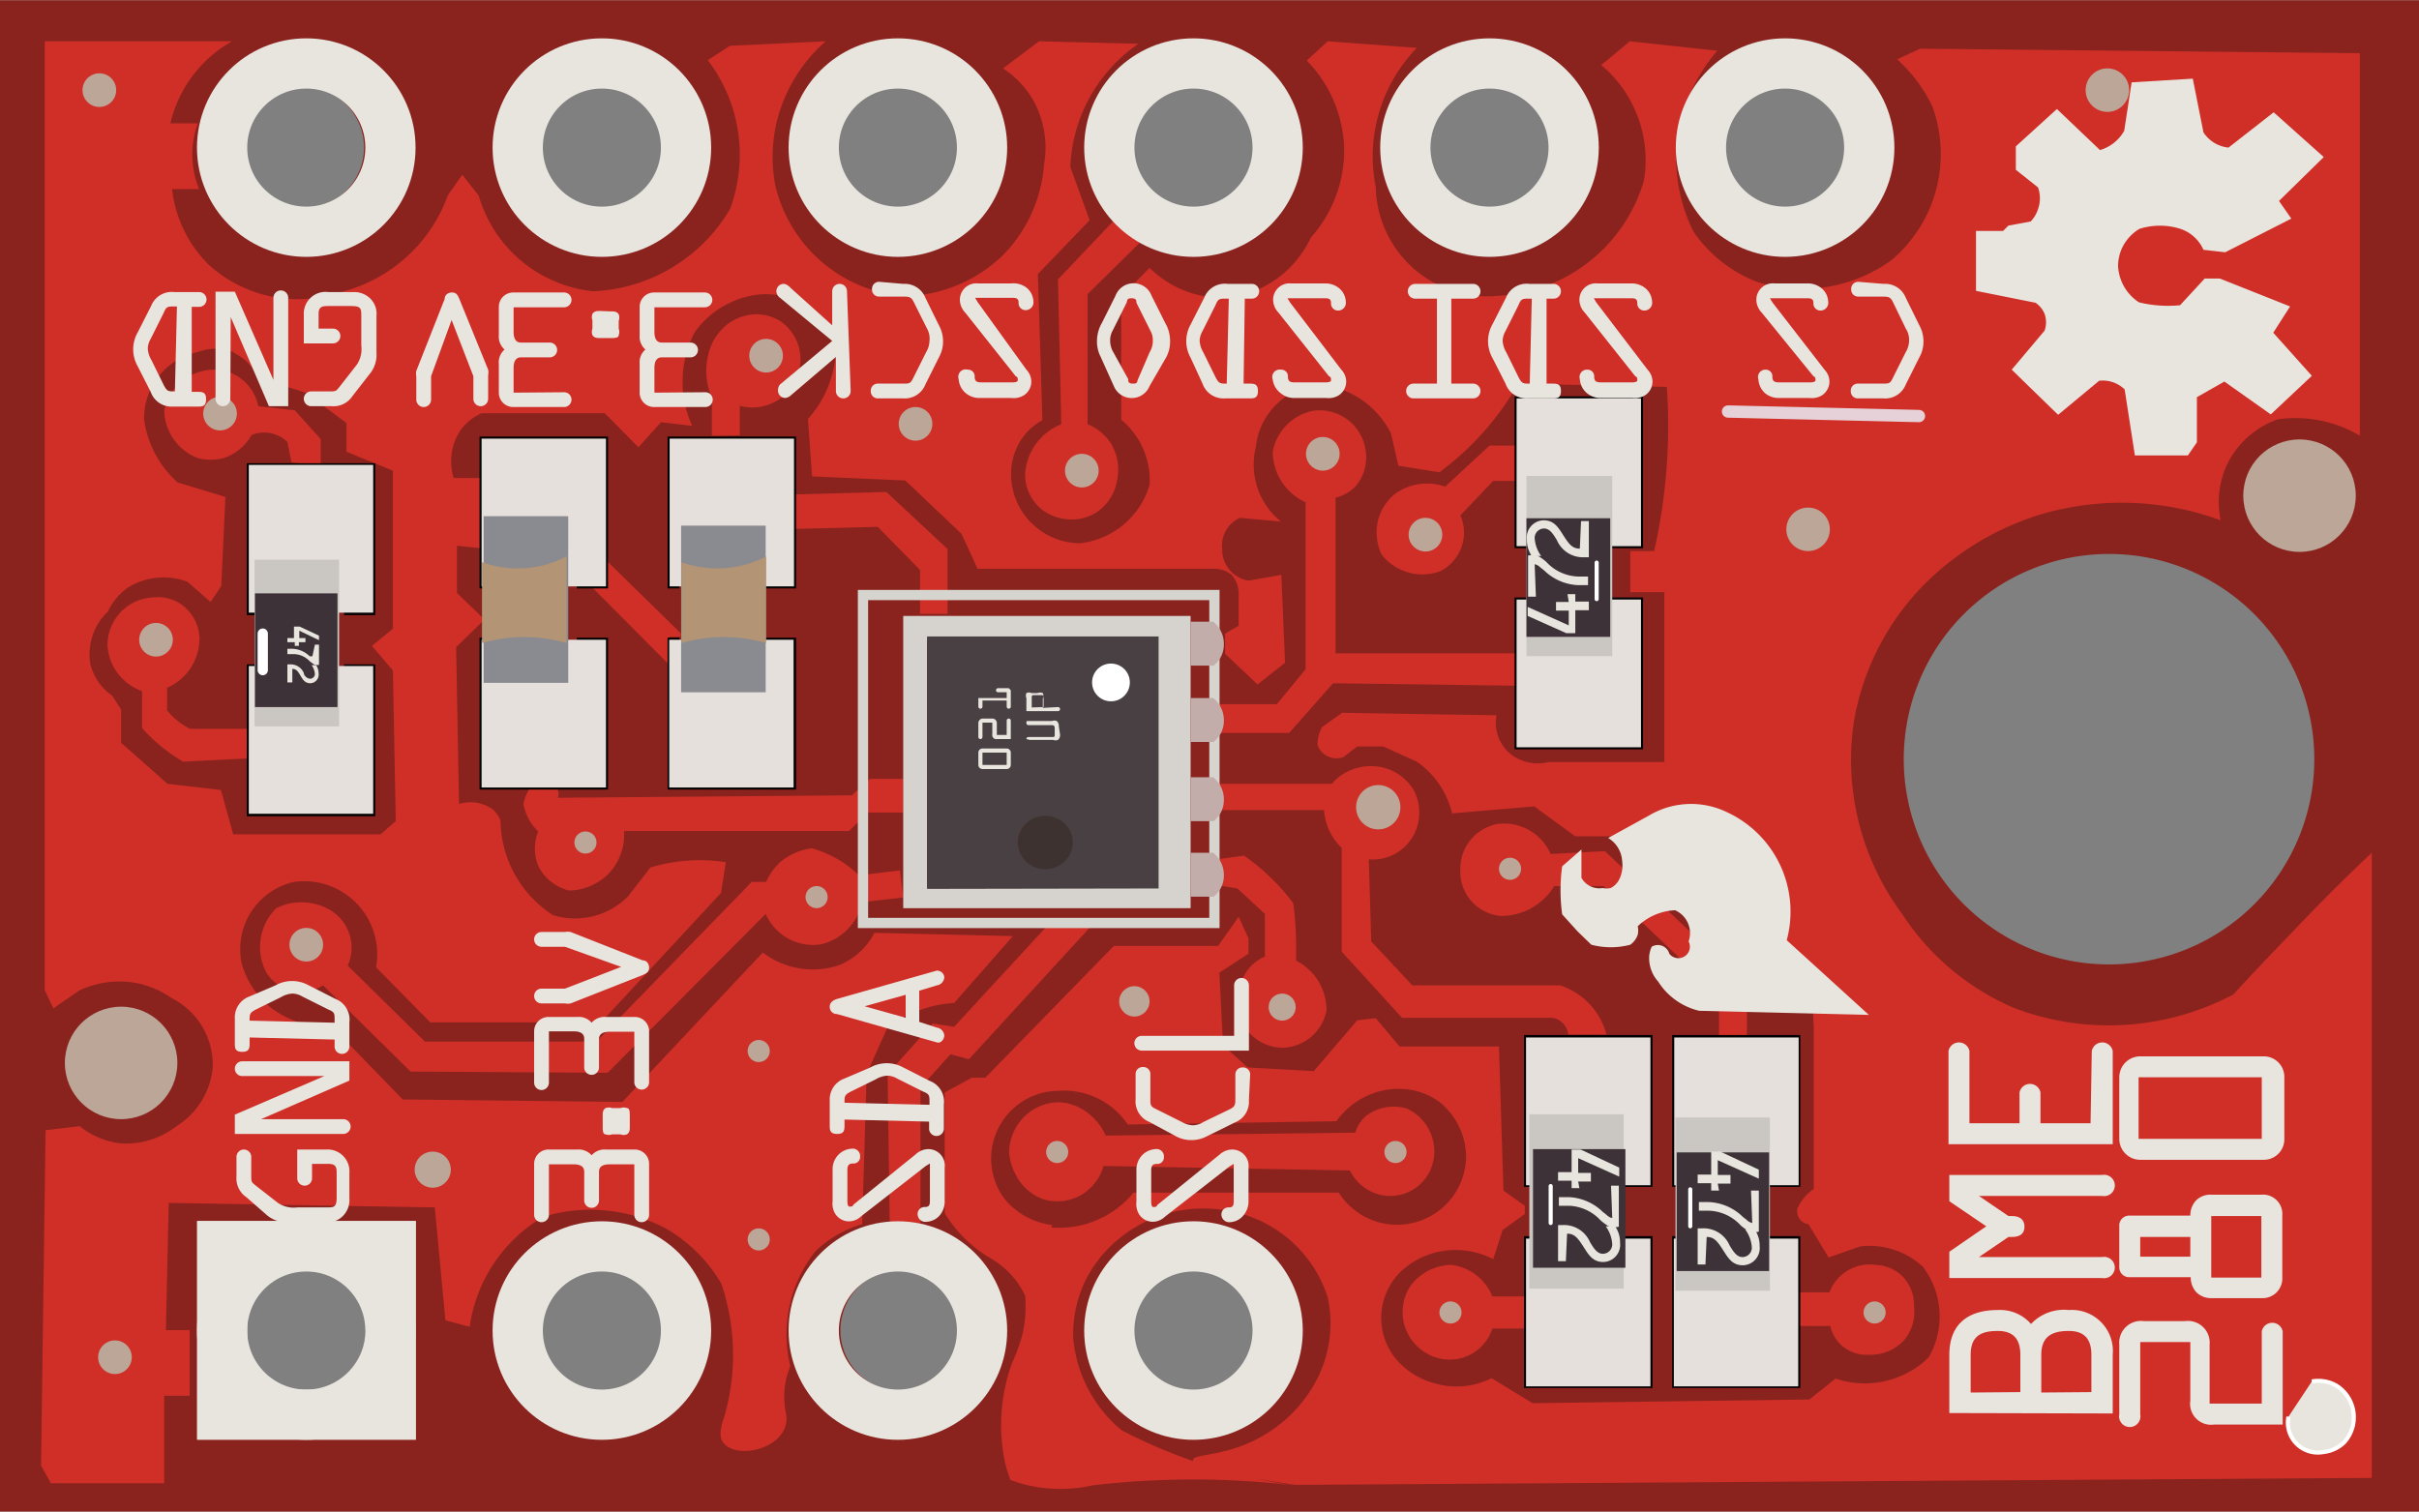 <?xml version="1.0" ?><svg data-name="Layer 17" height="12.99mm" id="Layer_17" viewBox="0 0 58.92 36.82" width="20.78mm" xmlns="http://www.w3.org/2000/svg">
  <rect x="0" y="0" width="58.92" height="36.82" fill="#808080" stroke="none"/>
  <title>SparkFun Atmospheric Sensor Breakout - BME280</title>
  <g id="Background">
    <circle cx="30.45" cy="13.27" r="0.66" style="fill: #bba698"/>
    <path d="M0,36.82H58.92V0H0Zm30.58-4.42a1.49,1.49,0,0,1-.67,1.24,1.55,1.55,0,1,1,0-2.48A1.49,1.49,0,0,1,30.58,32.41Zm-7.39-.85a1.48,1.48,0,0,1,0,1.71,1.55,1.55,0,1,1,0-1.71Zm-7,.85a1.55,1.55,0,1,1-1.55-1.55A1.55,1.55,0,0,1,16.22,32.41Zm-7.2,0a1.55,1.55,0,1,1-1.55-1.55A1.55,1.55,0,0,1,9,32.41ZM56.37,18.49a5,5,0,1,1-5-5A5,5,0,0,1,56.37,18.49ZM45,3.59A1.55,1.55,0,1,1,43.48,2,1.55,1.55,0,0,1,45,3.59Zm-7.2,0A1.55,1.55,0,1,1,36.28,2,1.55,1.55,0,0,1,37.83,3.59ZM29.64,2.18a1.48,1.48,0,0,1,0,2.81,1.55,1.55,0,1,1,0-2.81ZM23.32,3a1.47,1.47,0,0,1,0,1.2,1.55,1.55,0,1,1,0-1.2ZM16,2.75a1.49,1.49,0,0,1,0,1.68,1.55,1.55,0,1,1,0-1.68ZM9,3.59A1.55,1.55,0,0,1,6.34,4.66a1.48,1.48,0,0,1,0-2.14A1.55,1.55,0,0,1,9,3.59Z" style="fill: #8a231e"/>
  </g>
  <g data-name="Light Red" id="Light_Red">
    <path d="M24.58,28.08a1.33,1.33,0,0,0,.17.55,1.2,1.2,0,0,0,.66.58,1.18,1.18,0,0,0,.92-.1,1.21,1.21,0,0,0,.55-.71l6,.11a1.11,1.11,0,0,0,.53.52,1.07,1.07,0,0,0,1.52-.88A1.14,1.14,0,0,0,34.26,27a1.12,1.12,0,0,0-1,.19.91.91,0,0,0-.25.4l-6.08.07a1.38,1.38,0,0,0-.6-.66,1.16,1.16,0,0,0-.61-.15,1.22,1.22,0,0,0-.87.46A1.23,1.23,0,0,0,24.58,28.08Z" style="fill: #cf2f27"/>
    <path d="M37.17,32.36h-.82a1.09,1.09,0,0,1-1.36.71,1.16,1.16,0,0,1-.64-1.74,1.27,1.27,0,0,1,1-.52,1.24,1.24,0,0,1,1,.77l.81,0Z" style="fill: #cf2f27"/>
    <path d="M29.71,21.57l.43.07.67.62V23.3a1,1,0,0,0-.43.34,1.06,1.06,0,0,0-.2.68,1.08,1.08,0,0,0,.21.79,1.11,1.11,0,0,0,.85.41,1.13,1.13,0,0,0,.64-.22,1.15,1.15,0,0,0,.43-.68,1.36,1.36,0,0,0-.25-.8,1.34,1.34,0,0,0-.49-.42c0-.14,0-.29,0-.45A8,8,0,0,0,31.5,22a5.19,5.19,0,0,0-1.2-1.16l-.59.08Z" style="fill: #cf2f27"/>
    <path d="M29.71,19.73h2.54a1.39,1.39,0,0,0,.43.92l0,2.53,1.47,1.61h3.61a.44.44,0,0,1,.22.06.49.49,0,0,1,.22.35h.93A1.72,1.72,0,0,0,38,24L34.4,24l-1-1.07-.06-2a1.13,1.13,0,0,0,1.22-1,1.14,1.14,0,0,0-.14-.71,1.21,1.21,0,0,0-.86-.55,1.3,1.3,0,0,0-.86.19,1.23,1.23,0,0,0-.26.23h-2.8Z" style="fill: #cf2f27"/>
    <path d="M43.8,32.3h.78a.9.9,0,0,0,.94.7,1.1,1.1,0,0,0,.87-.37,1.07,1.07,0,0,0,.23-.8,1,1,0,0,0-.3-.76,1,1,0,0,0-.63-.26,1.05,1.05,0,0,0-1.13.67H43.8Z" style="fill: #cf2f27"/>
    <path d="M42.55,25.24V24l-3.46-3.27-1.32.07a1.24,1.24,0,0,0-1.31-.73,1.11,1.11,0,0,0-.89,1.1,1.08,1.08,0,0,0,1,1.14,1.55,1.55,0,0,0,.65-.15,1.56,1.56,0,0,0,.64-.58l1.2,0,2.81,2.66v1" style="fill: #cf2f27"/>
    <path d="M29.71,17.85H31.4l1.07-1.21,4.47.06v-.79H32.53l0-2.68V12.12a1,1,0,0,0,.48-.27,1.08,1.08,0,0,0,.25-.9A1.13,1.13,0,0,0,32,10a1.24,1.24,0,0,0-1,1,1.36,1.36,0,0,0,.8,1.23l0,4.07-.7.85H29.67Z" style="fill: #cf2f27"/>
    <path d="M36.94,11.71h-.57l-.8.84a1.05,1.05,0,0,1-.49,1.36,1.25,1.25,0,0,1-.87,0,1.23,1.23,0,0,1-.56-.41,1.26,1.26,0,0,1-.08-.85,1.24,1.24,0,0,1,.39-.61,1.33,1.33,0,0,1,1.24-.19l1.08-1h.67Z" style="fill: #cf2f27"/>
    <polygon points="22.42 30.39 22.42 26.49 23.15 25.68 23.6 25.8 26.61 22.52 25.47 22.59 23.24 25.01 22.72 24.93 21.62 26.16 21.68 30.39 22.42 30.39" style="fill: #cf2f27"/>
    <path d="M22,21.86l-1,.11A1.34,1.34,0,0,1,20,23a1.26,1.26,0,0,1-1.35-.74L14.8,26.13,10,26.1,7.87,24a1,1,0,0,1-1.37-.29,1.33,1.33,0,0,1,.23-1.59A1.35,1.35,0,0,1,7.59,22a1.31,1.31,0,0,1,.52.21,1.07,1.07,0,0,1,.36,1.31l1.88,1.85h4.18l3.78-3.89h.35A1.5,1.5,0,0,1,19,21a1.52,1.52,0,0,1,.77-.34,2.54,2.54,0,0,1,.43.16,2.58,2.58,0,0,1,.72.5l1-.12Z" style="fill: #cf2f27"/>
    <path d="M6.06,18.47l-1.6.08a4.09,4.09,0,0,1-1-.82v-.9a1.26,1.26,0,0,1-.84-1.08,1.16,1.16,0,0,1,1.09-1.2,1,1,0,0,1,.76.21,1.06,1.06,0,0,1,.39.78,1.34,1.34,0,0,1-.26.79,1.32,1.32,0,0,1-.53.42l0,.55a1.71,1.71,0,0,0,.56.45l1.43,0Z" style="fill: #cf2f27"/>
    <path d="M7.1,11.26,7,10.76a.82.82,0,0,0-.87-.17,1.24,1.24,0,0,1-.67.56,1.21,1.21,0,0,1-.65,0A1.27,1.27,0,0,1,4,10a1.25,1.25,0,0,1,1.24-1,1.1,1.1,0,0,1,1.05.89l.89.1.63.7,0,.65Z" style="fill: #cf2f27"/>
    <path d="M22,19.79l-.86,0-.46.45H15.2a1.38,1.38,0,0,1-.34,1,1.39,1.39,0,0,1-1,.45,1.15,1.15,0,0,1-.75-.6,1.13,1.13,0,0,1,0-.84,1.2,1.2,0,0,1-.36-.67,1.26,1.26,0,0,1,.2-.46h.54a.3.3,0,0,1,.1.12.3.3,0,0,1,0,.19l7.16-.06.44-.4H22Z" style="fill: #cf2f27"/>
    <polygon points="16.31 16.2 14.33 14.21 14.76 14.21 14.76 13.64 16.58 15.42 16.58 15.51 16.31 15.51 16.31 16.2" style="fill: #cf2f27"/>
    <polygon points="22.41 14.95 22.41 13.88 21.38 12.83 19.33 12.88 19.33 12.04 21.59 11.98 23.08 13.37 23.08 14.95 22.41 14.95" style="fill: #cf2f27"/>
    <path d="M17.34,10.61l0-.92a1.66,1.66,0,0,1-.08-1.09,1.3,1.3,0,0,1,.45-.7,1.24,1.24,0,0,1,.51-.23,1.1,1.1,0,0,1,.79.15,1.13,1.13,0,0,1,.48,1.06,1.17,1.17,0,0,1-1.47,1v.72Z" style="fill: #cf2f27"/>
    <path d="M27.86,5.81,26.49,7.16v3.17a1.21,1.21,0,0,1,.57.47,1.23,1.23,0,0,1,.15.89,1.17,1.17,0,0,1-.54.81,1.14,1.14,0,0,1-.83.12,1.08,1.08,0,0,1-.87-1.1,1.4,1.4,0,0,1,.88-1.19L25.77,6.8l1.48-1.56" style="fill: #cf2f27"/>
  </g>
  <g data-name="Light Red 2" id="Light_Red_2">
    <path d="M27.52,29.52l5,0A1.68,1.68,0,1,0,35,27.4a1.63,1.63,0,0,0-.87-.35,1.85,1.85,0,0,0-.82.11,1.88,1.88,0,0,0-.87.67l-5.08.08a1.88,1.88,0,0,0-1.71-.82,1.61,1.61,0,0,0-1.31,2.61,1.79,1.79,0,0,0,1.18.66,2.35,2.35,0,0,0,2-.85Z" style="fill: none"/>
    <path d="M27.52,29.52l5,0A1.68,1.68,0,1,0,35,27.4a1.63,1.63,0,0,0-.87-.35,1.85,1.85,0,0,0-.82.11,1.88,1.88,0,0,0-.87.67l-5.08.08a1.88,1.88,0,0,0-1.71-.82,1.61,1.61,0,0,0-1.31,2.61,1.79,1.79,0,0,0,1.18.66,2.35,2.35,0,0,0,2-.85Z" style="fill: none"/>
    <path d="M24.67,11.92a1.58,1.58,0,0,1,.18-1.18,1.49,1.49,0,0,1,.54-.51l-.11-3.56,1.26-1.31-.47-1.3a3.82,3.82,0,0,1,1.66-3L25.31,1l-.88.66a2.31,2.31,0,0,1,.75.8A2.38,2.38,0,0,1,25.43,4a3.52,3.52,0,0,1-1,2.21,3.54,3.54,0,0,1-2.4,1,3.51,3.51,0,0,1-3.15-2.72A3.73,3.73,0,0,1,18.91,3,3.82,3.82,0,0,1,20.11,1l-2.33.11-.54.35a3.8,3.8,0,0,1,.54,3.63,4.07,4.07,0,0,1-3.33,2,3.25,3.25,0,0,1-2.79-2.33l-.4-.51-.35.5A3.74,3.74,0,0,1,8.3,7.11a3.23,3.23,0,0,1-3.21-.66A3.08,3.08,0,0,1,4.19,4.6h.66A2.21,2.21,0,0,1,4.82,3H4.15A3.11,3.11,0,0,1,5.65,1H1.09V24.12l.21.44.64-.44a2.3,2.3,0,0,1,1.36-.18,2.25,2.25,0,0,1,.88.37,1.82,1.82,0,0,1,1,1.71,1.89,1.89,0,0,1-.88,1.41,2,2,0,0,1-1.36.42,1.94,1.94,0,0,1-1-.42l-.83.1L1,35.7l.24.43H4V34h.62v-1.6l-.58,0,.07-3.1,6.48.11.26,2.75.59.16a3.71,3.71,0,0,1,1.79-2.68,3.92,3.92,0,0,1,3,.29,3.69,3.69,0,0,1,1.34,1.34,5.41,5.41,0,0,1,.08,3.21c-.06.18-.15.45-.06.62.3.52,1.74.17,1.55-.7a1.9,1.9,0,0,1,.11-1.12,3.26,3.26,0,0,1,.61-2.8A2.71,2.71,0,0,1,21,29.82l.11-3.66.28-.63.22-.49a2.93,2.93,0,0,1,1.63-.61l1.43-1.63-3.37-.08a1.71,1.71,0,0,1-.84.78,2,2,0,0,1-1.88-.3l-3.42,3.64-5.35-.06L8.08,25a2.21,2.21,0,0,1-1.56-.52,2.13,2.13,0,0,1-.63-1,1.68,1.68,0,0,1,1.27-2,1.78,1.78,0,0,1,2,2.08l1.32,1.34,4.16,0,2.92-3.15.12-.75a4.15,4.15,0,0,0-1.84.13l-.54.7a1.82,1.82,0,0,1-1.83.46,2.79,2.79,0,0,1-1.28-2.31.72.72,0,0,0-.18-.26.94.94,0,0,0-.83-.14l-.07-3.82.69-.67-.67-.65,0-1.15.69.07V11.64l-.77,0a1.38,1.38,0,0,1,.15-1.14,1.27,1.27,0,0,1,.53-.44l3,0,.82.83.55-.61.76.09a2.6,2.6,0,0,1,.06-2.28,2.22,2.22,0,0,1,1.67-.93,2.09,2.09,0,0,1,1.29.42,1.35,1.35,0,0,1,.32.41,1.4,1.4,0,0,1,.13.84,2.63,2.63,0,0,1-.65,1.37l.1,1.4,2.27.1L23.42,13l.39.85c3.06,0,5.3,0,5.73,0A.68.68,0,0,1,30,14a.69.69,0,0,1,.17.47l0,.77-.33.19v.49l.79.75.67-.53L31.21,14l-.8.14a.76.76,0,0,1-.64-.76.74.74,0,0,1,.43-.77l1,.09a1.78,1.78,0,0,1-.61-1.82,1.67,1.67,0,0,1,.26-.74A1.8,1.8,0,0,1,32,9.36a2.17,2.17,0,0,1,1,.27,2.19,2.19,0,0,1,.88.92l.18.79,1,.16a7,7,0,0,0,1.92-2.16l3.62.08a13.86,13.86,0,0,1-.31,4l-.58,0v1l.83,0,0,4.14-2.83,0a1.06,1.06,0,0,1-1-.27,1,1,0,0,1-.26-.87l-3.76-.06-.49.35a.92.92,0,0,0-.11.43.49.49,0,0,0,.63.3l.34-.26.63,0,.82.37a2.15,2.15,0,0,1,.86,1.26l2-.17,1,.73h1.19l4.56,3.52.06,1.17q0,1.95,0,3.9a1.05,1.05,0,0,0-.3.3,1,1,0,0,0-.1.18.32.32,0,0,0,.27.38l.49.81.77-.27a1.91,1.91,0,0,1,1.53.5,2,2,0,0,1,.14,2.2,2.14,2.14,0,0,1-.85.52,2.2,2.2,0,0,1-1.42,0l-.64.51-6.74.09-1-.61a1.89,1.89,0,0,1-1.37.13A1.85,1.85,0,0,1,34,33.1a1.57,1.57,0,0,1,.18-2.18A1.94,1.94,0,0,1,35,30.5a2,2,0,0,1,1.37.17l.23-.71.54-.39v-.2L36.62,29l-.11-3.51-2.42,0-.58-.69-.45.05L32,26.09,30.39,26l-.6-.54-.09-1.77.71-.46,0-.37-.24-.53-.5.71-2.54,0L24,26.25l-.33,0-.66.36,0,2.94a3.25,3.25,0,0,0,1.05,1.06,2.18,2.18,0,0,1,.46.33,2.12,2.12,0,0,1,.45.62,3.18,3.18,0,0,1-.06.92,4.26,4.26,0,0,1-.26.72,4.46,4.46,0,0,0-.17,2.43,3.63,3.63,0,0,0,.13.42,3.3,3.3,0,0,0,.43.13,3.58,3.58,0,0,0,1.58,0,21.25,21.25,0,0,1,4.89,0,13,13,0,0,1-4.19-1.34,3.29,3.29,0,0,1-1.18-2.25A3,3,0,0,1,26.54,31a3.23,3.23,0,0,1,3.23-1.53,3.1,3.1,0,0,1,2.57,2.13A3,3,0,0,1,32,33.74a3.38,3.38,0,0,1-1.15,1.18c-.93.58-1.78.48-1.79.64s.46.3,2.49.61L57.77,36l0-15.23q-1,.94-2,2-.71.73-1.37,1.45a6.49,6.49,0,0,1-5.32.34,6.12,6.12,0,0,1-2.75-2.3,6.31,6.31,0,0,1-1.18-4.65,6.24,6.24,0,0,1,2.11-3.74,6.82,6.82,0,0,1,2.61-1.39,7,7,0,0,1,4.22.19,2.15,2.15,0,0,1,.18-1.41,2.18,2.18,0,0,1,1.21-1.05,3.07,3.07,0,0,1,2,.4V1.29L46.77,1.18l-.56.26a3.75,3.75,0,0,1,.85,1.13,3.38,3.38,0,0,1-1,3.77,3.7,3.7,0,0,1-3.24.53,3.33,3.33,0,0,1-1.57-1.23,4,4,0,0,1-.42-1.9,4.09,4.09,0,0,1,1-2.51L39.7,1,39,1.58a2.93,2.93,0,0,1,.78,1,3,3,0,0,1,.26,1.82,3.91,3.91,0,0,1-3.53,2.8,2.72,2.72,0,0,1-3-2.65,3.75,3.75,0,0,1,0-1.49,3.82,3.82,0,0,1,1-1.9L32.34,1l-.51.47a3.19,3.19,0,0,1,.91,2.14,3.19,3.19,0,0,1-.81,2.17A2.59,2.59,0,0,1,30,7.24a2.53,2.53,0,0,1-2-.72l-.69.7,0,3A1.91,1.91,0,0,1,28,11.81a2,2,0,0,1-1.7,1.42,1.69,1.69,0,0,1-1.13-.45A1.66,1.66,0,0,1,24.67,11.92Zm-19-3.34a1.19,1.19,0,0,1,.61.61l1.16.37,1,.74V11l1.13.46v3.85l-.51.42.51.6L9.64,20l-.37.32H5.68l-.3-1.08-1.3-.15-1.13-1v-.81l-.22-.34a1.32,1.32,0,0,1-.53-.77,1.44,1.44,0,0,1,.43-1.28,1.45,1.45,0,0,1,.5-.59,1.65,1.65,0,0,1,1.44-.13l.56.49.26-.39.1-2.17-1.16-.35a2.52,2.52,0,0,1-.82-1.53A1.65,1.65,0,0,1,4.82,8.57,1.2,1.2,0,0,1,5.71,8.58ZM25.63,29.84a1.79,1.79,0,0,1-1.18-.66,1.65,1.65,0,0,1,1.31-2.61,1.88,1.88,0,0,1,1.71.82l5.08-.08a1.88,1.88,0,0,1,.87-.67,1.85,1.85,0,0,1,.82-.11,1.63,1.63,0,0,1,.87.35,1.74,1.74,0,0,1,.6,1.3,1.68,1.68,0,0,1-3.1.87l-5,0a2.35,2.35,0,0,1-2,.85Z" style="fill: #cf2f27"/>
    <path d="M3.76,9.67a1.68,1.68,0,0,0-.37,1.06,2.52,2.52,0,0,0,.82,1.53l1.16.35-.1,2.17L5,15.17l-.56-.49A1.65,1.65,0,0,0,3,14.81a1.45,1.45,0,0,0-.5.59,1.44,1.44,0,0,0-.43,1.28,1.32,1.32,0,0,0,.53.77l.22.34v.81L4,19.6l1.3.15.3,1.08h3.6l.37-.32-.07-3.66L9,16.24l.51-.42V12l-1.13-.46v-.69l-1-.74L6.2,9.72a1.17,1.17,0,0,0-1.5-.62A1.68,1.68,0,0,0,3.76,9.67Z" style="fill: none"/>
  </g>
  <g id="Lines">
    <polyline points="39.26 14.6 39.97 14.6 39.97 18.2 36.94 18.2 36.94 14.6 37.18 14.6" style="fill: none;stroke: #000;stroke-miterlimit: 10;stroke-width: 0.1px"/>
    <polyline points="37.18 13.3 36.94 13.3 36.94 9.7 39.97 9.7 39.97 13.3 39.26 13.3" style="fill: none;stroke: #000;stroke-miterlimit: 10;stroke-width: 0.1px"/>
    <polyline points="39.49 30.16 40.2 30.16 40.2 33.76 37.17 33.76 37.17 30.16 37.42 30.16" style="fill: none;stroke: #000;stroke-miterlimit: 10;stroke-width: 0.1px"/>
    <polyline points="37.42 28.86 37.17 28.86 37.17 25.26 40.2 25.26 40.2 28.86 39.49 28.86" style="fill: none;stroke: #000;stroke-miterlimit: 10;stroke-width: 0.1px"/>
    <polyline points="18.63 15.58 19.34 15.58 19.34 19.18 16.31 19.18 16.31 15.58 16.55 15.58" style="fill: none;stroke: #000;stroke-miterlimit: 10;stroke-width: 0.1px"/>
    <polyline points="16.55 14.28 16.31 14.28 16.31 10.68 19.34 10.68 19.34 14.28 18.63 14.28" style="fill: none;stroke: #000;stroke-miterlimit: 10;stroke-width: 0.1px"/>
    <polyline points="14.05 15.58 14.76 15.58 14.76 19.18 11.73 19.18 11.73 15.58 11.97 15.58" style="fill: none;stroke: #000;stroke-miterlimit: 10;stroke-width: 0.1px"/>
    <polyline points="11.97 14.28 11.73 14.28 11.73 10.68 14.76 10.68 14.76 14.28 14.05 14.28" style="fill: none;stroke: #000;stroke-miterlimit: 10;stroke-width: 0.1px"/>
    <polyline points="8.38 16.23 9.09 16.23 9.09 19.83 6.06 19.83 6.06 16.23 6.3 16.23" style="fill: none;stroke: #000;stroke-miterlimit: 10;stroke-width: 0.1px"/>
    <polyline points="6.3 14.93 6.06 14.93 6.06 11.33 9.09 11.33 9.09 14.93 8.38 14.93" style="fill: none;stroke: #000;stroke-miterlimit: 10;stroke-width: 0.1px"/>
    <polyline points="43.09 30.16 43.8 30.16 43.8 33.76 40.78 33.76 40.78 30.16 41.02 30.16" style="fill: none;stroke: #000;stroke-miterlimit: 10;stroke-width: 0.1px"/>
    <polyline points="41.02 28.86 40.78 28.86 40.78 25.26 43.8 25.26 43.8 28.86 43.09 28.86" style="fill: none;stroke: #000;stroke-miterlimit: 10;stroke-width: 0.1px"/>
  </g>
  <g data-name="Conectori laterali" id="Conectori_laterali">
    <rect height="3.03" style="fill: #e6e0dc" transform="translate(10.31 74.26) rotate(-90)" width="3.6" x="40.49" y="30.46"/>
    <rect height="3.03" style="fill: #e6e0dc" transform="translate(15.22 69.36) rotate(-90)" width="3.6" x="40.49" y="25.56"/>
    <rect height="3.03" style="fill: #e6e0dc" transform="translate(6.71 70.66) rotate(-90)" width="3.6" x="36.89" y="30.46"/>
    <rect height="3.03" style="fill: #e6e0dc" transform="translate(11.61 65.76) rotate(-90)" width="3.6" x="36.89" y="25.56"/>
    <rect height="3.03" style="fill: #e6e0dc" transform="translate(22.06 54.85) rotate(-90)" width="3.6" x="36.65" y="14.88"/>
    <rect height="3.03" style="fill: #e6e0dc" transform="translate(26.96 49.95) rotate(-90)" width="3.6" x="36.65" y="9.98"/>
    <rect height="3.03" style="fill: #e6e0dc" transform="translate(0.44 35.2) rotate(-90)" width="3.6" x="16.02" y="15.86"/>
    <rect height="3.03" style="fill: #e6e0dc" transform="translate(5.35 30.3) rotate(-90)" width="3.6" x="16.02" y="10.96"/>
    <rect height="3.03" style="fill: #e6e0dc" transform="translate(-4.13 30.62) rotate(-90)" width="3.6" x="11.44" y="15.86"/>
    <rect height="3.03" style="fill: #e6e0dc" transform="translate(0.77 25.72) rotate(-90)" width="3.6" x="11.44" y="10.96"/>
    <rect height="3.03" style="fill: #e6e0dc" transform="translate(-10.45 25.6) rotate(-90)" width="3.6" x="5.78" y="16.51"/>
    <rect height="3.03" style="fill: #e6e0dc" transform="translate(-5.55 20.7) rotate(-90)" width="3.6" x="5.78" y="11.61"/>
  </g>
  <g data-name="Conector baza" id="Conector_baza">
    <rect height="2.3" style="fill: #cac6c2" transform="translate(9.13 67.67) rotate(-90)" width="4.25" x="36.28" y="28.12"/>
    <rect height="2.3" style="fill: #cac6c2" transform="translate(12.63 71.3) rotate(-90)" width="4.22" x="39.86" y="28.18"/>
    <rect height="2.09" style="fill: #cac6c2" transform="translate(24.44 52) rotate(-90)" width="4.39" x="36.02" y="12.74"/>
    <rect height="2.06" style="fill: #8a8b90" transform="translate(2.79 32.44) rotate(-90)" width="4.06" x="15.58" y="13.8"/>
    <rect height="2.06" style="fill: #8a8b90" transform="translate(-1.79 27.41) rotate(-90)" width="4.06" x="10.78" y="13.57"/>
    <rect height="2.06" style="fill: #cac6c2" transform="translate(-8.43 22.89) rotate(-90)" width="4.06" x="5.2" y="14.63"/>
  </g>
  <g data-name="Center Conectors" id="Center_Conectors">
    <rect height="2.25" style="fill: #3d3237" transform="translate(9.04 67.9) rotate(-90)" width="2.89" x="37.02" y="28.3"/>
    <rect height="2.04" style="fill: #3d3237" transform="translate(24.14 52.26) rotate(-90)" width="2.89" x="36.75" y="13.04"/>
    <rect height="2.25" style="fill: #3d3237" transform="translate(12.46 71.48) rotate(-90)" width="2.89" x="40.52" y="28.38"/>
    <rect height="2.01" style="fill: #3d3237" transform="translate(-8.62 23.04) rotate(-90)" width="2.77" x="5.82" y="14.83"/>
    <path d="M11.74,15.66a3.72,3.72,0,0,1,2.06,0V13.55a2.56,2.56,0,0,1-2.06.14Z" style="fill: #b39474"/>
    <path d="M16.6,15.66a3.72,3.72,0,0,1,2.06,0V13.55a2.56,2.56,0,0,1-2.06.14Z" style="fill: #b39474"/>
  </g>
  <g data-name="Center Chip" id="Center_Chip">
    <path d="M22,22.12h7V15H22Zm6-6.52v6H22.58v-6Z" style="fill: #d6d3cf"/>
    <path d="M28.22,21.64V15.5H22.58v6.15Zm-3.43-1.12a.61.61,0,1,1,.61.61A.61.61,0,0,1,24.79,20.52Z" style="fill: #494043"/>
    <ellipse cx="25.46" cy="20.52" rx="0.67" ry="0.65" style="fill: #3d3230"/>
    <rect height="8.56" style="fill: none;stroke: #d6d4cf;stroke-miterlimit: 10;stroke-width: 0.25px" transform="translate(6.81 43.79) rotate(-90)" width="7.99" x="21.31" y="14.21"/>
    <circle cx="27.06" cy="16.62" r="0.46" style="fill: #fff"/>
  </g>
  <g id="Circles">
    <circle cx="2.95" cy="25.89" r="1.37" style="fill: #bba698"/>
    <circle cx="44.04" cy="12.89" r="0.53" style="fill: #bba698"/>
    <circle cx="45.66" cy="31.97" r="0.27" style="fill: #bba698"/>
    <circle cx="35.33" cy="31.97" r="0.27" style="fill: #bba698"/>
    <circle cx="36.78" cy="21.16" r="0.27" style="fill: #bba698"/>
    <circle cx="33.99" cy="28.06" r="0.27" style="fill: #bba698"/>
    <circle cx="25.75" cy="28.06" r="0.27" style="fill: #bba698"/>
    <circle cx="27.63" cy="24.39" r="0.37" style="fill: #bba698"/>
    <circle cx="31.23" cy="24.53" r="0.33" style="fill: #bba698"/>
    <circle cx="33.57" cy="19.66" r="0.54" style="fill: #bba698"/>
    <circle cx="18.48" cy="25.6" r="0.27" style="fill: #bba698"/>
    <circle cx="18.48" cy="30.19" r="0.27" style="fill: #bba698"/>
    <circle cx="10.54" cy="28.49" r="0.44" style="fill: #bba698"/>
    <circle cx="19.89" cy="21.85" r="0.27" style="fill: #bba698"/>
    <circle cx="14.26" cy="20.52" r="0.27" style="fill: #bba698"/>
    <circle cx="3.8" cy="15.58" r="0.41" style="fill: #bba698"/>
    <circle cx="2.8" cy="33.06" r="0.41" style="fill: #bba698"/>
    <circle cx="7.46" cy="23.01" r="0.41" style="fill: #bba698"/>
    <circle cx="26.35" cy="11.46" r="0.41" style="fill: #bba698"/>
    <circle cx="32.22" cy="11.05" r="0.41" style="fill: #bba698"/>
    <circle cx="34.72" cy="13.02" r="0.41" style="fill: #bba698"/>
    <circle cx="22.3" cy="10.32" r="0.41" style="fill: #bba698"/>
    <circle cx="18.66" cy="8.66" r="0.41" style="fill: #bba698"/>
    <circle cx="5.36" cy="10.07" r="0.41" style="fill: #bba698"/>
    <circle cx="2.42" cy="2.19" r="0.41" style="fill: #bba698"/>
    <circle cx="56.37" cy="34.74" r="0.21" style="fill: #bba698"/>
    <circle cx="56.37" cy="34.17" r="0.21" style="fill: #bba698"/>
    <circle cx="56.01" cy="12.07" r="1.37" style="fill: #bba698"/>
    <circle cx="51.33" cy="2.19" r="0.53" style="fill: #bba698"/>
  </g>
  <g data-name="to make clp" id="to_make_clp">
    <path d="M16,4.43a1.49,1.49,0,0,0,0-1.68,1.54,1.54,0,0,1,0,1.68Z" style="fill: none"/>
    <path d="M6.34,2.52a1.48,1.48,0,0,0,0,2.14,1.54,1.54,0,0,1,0-2.14Z" style="fill: none"/>
    <path d="M23.32,4.18a1.47,1.47,0,0,0,0-1.2,1.55,1.55,0,0,1,0,1.2Z" style="fill: none"/>
    <path d="M30.55,3.59A1.55,1.55,0,0,1,29.64,5a1.48,1.48,0,0,0,0-2.81A1.55,1.55,0,0,1,30.55,3.59Z" style="fill: none"/>
    <path d="M23.19,33.26a1.48,1.48,0,0,0,0-1.71,1.55,1.55,0,0,1,0,1.71Z" style="fill: none"/>
    <path d="M30.54,32.41a1.55,1.55,0,0,1-.63,1.24,1.49,1.49,0,0,0,0-2.48A1.55,1.55,0,0,1,30.54,32.41Z" style="fill: none"/>
    <path d="M5.9,32.41a1.55,1.55,0,1,0,1.55-1.55A1.55,1.55,0,0,0,5.9,32.41Zm3,0a1.49,1.49,0,1,1-1.49-1.49A1.49,1.49,0,0,1,9,32.41Z" style="fill: #8a231e"/>
    <path d="M13.11,32.41a1.55,1.55,0,1,0,1.55-1.55A1.55,1.55,0,0,0,13.11,32.41Zm3.05,0a1.49,1.49,0,1,1-1.49-1.49A1.49,1.49,0,0,1,16.16,32.41Z" style="fill: #8a231e"/>
    <path d="M20.33,32.41a1.55,1.55,0,0,0,2.85.85,1.49,1.49,0,1,1,0-1.71,1.55,1.55,0,0,0-2.85.85Z" style="fill: #8a231e"/>
    <path d="M6.34,2.52a1.49,1.49,0,1,1,0,2.14,1.55,1.55,0,1,0,0-2.14Z" style="fill: #8a231e"/>
  </g>
  <g data-name="Mini conectori" id="Mini_conectori">
    <path d="M29,21.84h.56a.65.65,0,0,0,.25-.51.69.69,0,0,0-.26-.56H29Z" style="fill: #c3adab"/>
    <path d="M29.12,18.93H29V20h.56a.65.65,0,0,0,.25-.51.69.69,0,0,0-.26-.56h-.42Z" style="fill: #c3adab"/>
    <path d="M29.12,17H29v1.07h.56a.65.65,0,0,0,.25-.51.69.69,0,0,0-.26-.56h-.42Z" style="fill: #c3adab"/>
    <path d="M29.12,15.14H29v1.07h.56a.65.65,0,0,0,.25-.51.69.69,0,0,0-.26-.56h-.42Z" style="fill: #c3adab"/>
  </g>
  <g data-name="Text si desene" id="Text_si_desene">
    <path d="M55.78,7.46l-1.71-.68-.37,0-.6.65a3,3,0,0,1-1-.07,1.12,1.12,0,0,1-.51-.9,1.07,1.07,0,0,1,.1-.43,1.09,1.09,0,0,1,.42-.46,1.65,1.65,0,0,1,1,0,.94.94,0,0,1,.56.51l.53.06,1.61-.82-.3-.43,1.09-1.07L55.38,2.73l-1.1.86a.83.83,0,0,1-.61-.37l-.26-1.31L51.92,2l-.18,1.18a1,1,0,0,1-.59.47l-1.05-1-1,.91,0,.57.54.43a.78.78,0,0,1,0,.53.76.76,0,0,1-.18.3l-.54.1-.13.13-.66,0V7.08l1.45.29a.61.61,0,0,1,.22.27.61.61,0,0,1,0,.41L49,9l1.13,1.1,1-.83a.77.77,0,0,1,.62.21L52,11.09h1.29l.22-.32,0-1.1.67-.38,1.13.8,1-.94-.94-1.05Z" style="fill: #e8e5df"/>
    <path d="M45.52,24.72l-2-1.82a2.67,2.67,0,0,0-1.48-3.13,2,2,0,0,0-1.87.09l-1,.55a.7.7,0,0,1,.34.55.79.79,0,0,1-.07.46.48.48,0,0,1-.21.21.46.46,0,0,1-.19,0,.5.5,0,0,1-.52-.25v-.69l-.47.41a4.29,4.29,0,0,0,0,1.17l.37.41.34.33a1.86,1.86,0,0,0,.95,0,.5.5,0,0,0,.18-.24.48.48,0,0,0,0-.21,1.41,1.41,0,0,1,.91-.39.61.61,0,0,1,.33.76.28.28,0,0,1-.47.3.29.29,0,0,0-.43-.17.73.73,0,0,0-.06.22.86.86,0,0,0,.22.63,1.62,1.62,0,0,0,1,.71Z" style="fill: #e8e5df"/>
    <g>
      <path d="M47.48,34.42V33c0-.75.46-1.09,1.18-1.09a1,1,0,0,1,.81.34,1.1,1.1,0,0,1,.92-.34A1,1,0,0,1,51.46,33v1.43Zm1.73-.51V33c0-.37-.16-.58-.55-.58S48,32.53,48,33v.92Zm1.73,0V33c0-.37-.16-.58-.55-.58s-.67.12-.67.58v.92Z" style="fill: #e8e5df"/>
      <path d="M47.48,29.26v-.64H51.2a.26.26,0,1,1,0,.51h-3l.72.49H49c.16,0,.31.06.31.26s-.15.25-.31.25h-.08l-.72.49h3a.26.26,0,1,1,0,.51H47.48v-.64l.9-.62Z" style="fill: #e8e5df"/>
      <path d="M50.95,25.6a.26.26,0,0,1,.51,0v2.27h-4V25.6a.26.26,0,0,1,.51,0v1.76h1.22v-.75a.26.26,0,0,1,.51,0v.75h1.22Z" style="fill: #e8e5df"/>
    </g>
    <g>
      <path d="M55.09,34.19V32.43a.26.26,0,0,1,.51,0V34.7H53.93a.51.51,0,0,1-.58-.58V32.69H52.13v1.76a.26.26,0,1,1-.51,0v-1.7a.53.53,0,0,1,.6-.57h1a.53.53,0,0,1,.6.57v1.44Z" style="fill: #e8e5df"/>
      <path d="M51.62,29.87a.24.24,0,0,1,.25-.26h1.48a.53.53,0,0,1,.14-.37.49.49,0,0,1,.37-.14h1.22a.47.47,0,0,1,.51.51v1.5a.48.48,0,0,1-.51.51H53.87a.5.5,0,0,1-.37-.14.53.53,0,0,1-.14-.37H51.87a.24.24,0,0,1-.25-.26Zm1.73.26H52.13v.48h1.22Zm1.73-.51H53.86v1.5h1.22Z" style="fill: #e8e5df"/>
      <path d="M51.62,26.24a.51.51,0,0,1,.51-.51h3a.5.5,0,0,1,.51.51v1.5a.5.5,0,0,1-.51.51h-3a.51.51,0,0,1-.51-.51Zm3.47,0h-3v1.5h3Z" style="fill: #e8e5df"/>
    </g>
    <g>
      <path d="M7.6,28.7a.18.18,0,0,1-.36,0V28h.71a.53.53,0,0,1,.56.57v.62a.55.55,0,0,1-.14.41.52.52,0,0,1-.44.17H7a.73.73,0,0,1-.52-.19L6,29.16a.55.55,0,0,1-.24-.5v-.48a.18.18,0,1,1,.36,0v.43c0,.2,0,.18.15.3l.5.39a.68.68,0,0,0,.47.11h.7c.2,0,.26,0,.26-.25v-.57c0-.13,0-.24-.19-.24H7.6Z" style="fill: #e8e5df"/>
      <path d="M5.9,26.21a.18.18,0,1,1,0-.36H8.51v.47l-2.15.94h2a.18.18,0,1,1,0,.36H5.72v-.47l2.18-.94h-2Z" style="fill: #e8e5df"/>
      <path d="M6.08,25.27v.13c0,.12,0,.22-.18.22s-.18-.1-.18-.21v-.6a.54.54,0,0,1,.36-.54L6.71,24a.83.83,0,0,1,.81,0l.65.33a.54.54,0,0,1,.34.57v.59a.18.18,0,1,1-.36,0v-.17Zm2.07-.36v-.07c0-.15,0-.19-.15-.25l-.64-.32a.5.5,0,0,0-.23-.07.61.61,0,0,0-.29.09l-.61.3c-.15.08-.15.11-.15.27v0Z" style="fill: #e8e5df"/>
    </g>
    <g>
      <path d="M13.37,29.59a.18.18,0,1,1-.36,0V28.36a.35.35,0,0,1,.36-.36h.69a.42.42,0,0,1,.35.14.42.42,0,0,1,.35-.14h.69a.35.35,0,0,1,.36.36v1.23a.18.18,0,1,1-.36,0V28.36h-.6c-.2,0-.26.08-.26.18v.7a.18.18,0,0,1-.36,0v-.7c0-.1-.06-.18-.26-.18h-.6Z" style="fill: #e8e5df"/>
      <path d="M15.34,27.44c0,.08,0,.14-.07.19a.22.22,0,0,1-.16,0h-.2a.23.23,0,0,1-.16,0c-.07,0-.07-.11-.07-.19v-.26c0-.08,0-.14.07-.19a.23.23,0,0,1,.16,0h.2a.23.23,0,0,1,.16,0c.07,0,.07.11.07.19Z" style="fill: #e8e5df"/>
      <path d="M13.37,26.37a.18.18,0,1,1-.36,0V25.13a.35.35,0,0,1,.36-.36h.69a.41.41,0,0,1,.35.14.42.42,0,0,1,.35-.14h.69a.35.35,0,0,1,.36.36v1.23a.18.18,0,1,1-.36,0V25.13h-.6c-.2,0-.26.08-.26.18V26a.18.18,0,0,1-.36,0v-.7c0-.1-.06-.18-.26-.18h-.6Z" style="fill: #e8e5df"/>
      <path d="M13.76,23.06h-.57a.18.18,0,0,1,0-.36h.57a.37.37,0,0,1,.14,0l1.75.69c.09,0,.16.07.16.18s-.07.14-.16.18l-1.75.69a.36.36,0,0,1-.14,0h-.57a.18.18,0,0,1,0-.36h.57l1.37-.53Z" style="fill: #e8e5df"/>
    </g>
    <g>
      <path d="M22.3,28.12a.46.46,0,0,1,.3-.13.4.4,0,0,1,.41.45v.79a.53.53,0,0,1-.11.36.45.45,0,0,1-.33.17.19.19,0,0,1-.22-.19.17.17,0,0,1,.18-.17c.11,0,.12-.06.12-.16v-.78s0-.12,0-.12-.08.05-.1.06l-1.58,1.23a.43.43,0,0,1-.29.12.4.4,0,0,1-.34-.19.48.48,0,0,1-.06-.3v-.76a.51.51,0,0,1,.12-.35.49.49,0,0,1,.34-.17.18.18,0,0,1,.21.19.16.16,0,0,1-.17.17c-.12,0-.14.06-.14.17v.76s0,.12.05.12.08,0,.1-.05Z" style="fill: #e8e5df"/>
      <path d="M20.57,27.27v.13c0,.12,0,.22-.18.22s-.18-.1-.18-.21v-.6a.54.54,0,0,1,.36-.54L21.2,26A.83.83,0,0,1,22,26l.65.33a.54.54,0,0,1,.34.57v.59a.18.18,0,1,1-.36,0v-.17Zm2.07-.36v-.07c0-.15,0-.19-.15-.25l-.64-.32a.51.51,0,0,0-.23-.07.61.61,0,0,0-.29.09l-.61.3c-.15.08-.15.11-.15.27v0Z" style="fill: #e8e5df"/>
      <path d="M20.39,24.7c-.1,0-.18-.07-.18-.18s.09-.16.18-.19l2.43-.69c.09,0,.18.07.18.17a.21.21,0,0,1-.18.19l-.43.13v.76l.43.14a.21.21,0,0,1,.18.19c0,.1-.09.2-.18.17Zm.67-.19h0l1,.28v-.56Z" style="fill: #e8e5df"/>
    </g>
    <g>
      <path d="M29.71,28.12A.46.46,0,0,1,30,28a.4.4,0,0,1,.41.45v.79a.53.53,0,0,1-.12.36.45.45,0,0,1-.33.17.19.19,0,0,1-.21-.19.17.17,0,0,1,.18-.17c.11,0,.12-.06.12-.16v-.78s0-.12,0-.12-.08.05-.1.06l-1.58,1.23a.43.43,0,0,1-.29.12.4.4,0,0,1-.34-.19.48.48,0,0,1-.06-.3v-.76a.51.51,0,0,1,.12-.35.49.49,0,0,1,.34-.17.18.18,0,0,1,.21.19.16.16,0,0,1-.17.17c-.12,0-.14.06-.14.17v.76s0,.12.05.12.08,0,.1-.05Z" style="fill: #e8e5df"/>
      <path d="M30.42,26.8a.54.54,0,0,1-.34.54l-.67.33a.81.81,0,0,1-.38.1.78.78,0,0,1-.4-.1L28,27.33a.54.54,0,0,1-.34-.55v-.61a.17.17,0,0,1,.18-.18.17.17,0,0,1,.18.18v.6c0,.15,0,.18.15.25l.62.31a.55.55,0,0,0,.27.08.5.5,0,0,0,.25-.08l.62-.3c.15-.07.16-.11.16-.27v-.58a.17.17,0,0,1,.18-.18.17.17,0,0,1,.18.18Z" style="fill: #e8e5df"/>
      <path d="M30.06,24a.18.18,0,1,1,.36,0v1.59H27.81a.18.18,0,1,1,0-.36h2.25Z" style="fill: #e8e5df"/>
    </g>
    <g>
      <path d="M45.88,6.91a.54.54,0,0,1,.54.34l.33.67a.81.81,0,0,1,.1.38.78.78,0,0,1-.1.4l-.33.66a.54.54,0,0,1-.55.34h-.61a.17.17,0,0,1-.18-.18.17.17,0,0,1,.18-.18h.6c.15,0,.18,0,.25-.15l.31-.62a.55.55,0,0,0,.08-.27A.5.5,0,0,0,46.42,8l-.3-.62c-.07-.15-.11-.16-.27-.16h-.58a.17.17,0,0,1-.18-.18.17.17,0,0,1,.18-.18Z" style="fill: #e8e5df"/>
      <path d="M42.91,7.61a.46.46,0,0,1-.13-.3.4.4,0,0,1,.45-.41H44a.53.53,0,0,1,.36.11.45.45,0,0,1,.17.33.19.19,0,0,1-.19.22.17.17,0,0,1-.17-.18c0-.11-.06-.12-.16-.12h-.78s-.12,0-.12,0,.05.08.06.1L44.44,9a.43.43,0,0,1,.12.29.4.4,0,0,1-.19.34.48.48,0,0,1-.3.06h-.76A.51.51,0,0,1,43,9.58a.49.49,0,0,1-.17-.34A.18.18,0,0,1,43,9a.16.16,0,0,1,.17.17c0,.12.06.14.17.14h.76s.12,0,.12-.05,0-.08-.05-.1Z" style="fill: #e8e5df"/>
    </g>
    <g>
      <path d="M38.6,7.61a.46.46,0,0,1-.13-.3.4.4,0,0,1,.45-.41h.79a.53.53,0,0,1,.36.11.45.45,0,0,1,.17.33.19.19,0,0,1-.19.22.17.17,0,0,1-.17-.18c0-.11-.06-.12-.16-.12h-.78s-.12,0-.12,0,.05.08.06.1L40.13,9a.43.43,0,0,1,.12.29.4.4,0,0,1-.19.34.48.48,0,0,1-.3.06H39a.51.51,0,0,1-.35-.12.49.49,0,0,1-.17-.34A.18.18,0,0,1,38.66,9a.16.16,0,0,1,.17.17c0,.12.06.14.17.14h.76s.12,0,.12-.05,0-.08-.05-.1Z" style="fill: #e8e5df"/>
      <path d="M37.67,9.34h.13c.12,0,.22,0,.22.18s-.1.18-.21.18h-.6a.54.54,0,0,1-.54-.36l-.32-.63a.83.83,0,0,1,0-.81l.33-.65a.54.54,0,0,1,.57-.34h.59a.18.18,0,1,1,0,.36h-.17Zm-.36-2.07h-.07c-.15,0-.19,0-.25.15l-.32.64a.51.51,0,0,0-.07.23.61.61,0,0,0,.09.29l.3.61c.08.15.11.15.27.15h0Z" style="fill: #e8e5df"/>
      <path d="M35,7.27h-.53a.18.18,0,1,1,0-.36h1.41a.18.18,0,1,1,0,.36h-.53V9.34h.53a.18.18,0,1,1,0,.36H34.43a.18.18,0,1,1,0-.36H35Z" style="fill: #e8e5df"/>
    </g>
    <g>
      <path d="M31.14,7.61a.46.46,0,0,1-.13-.3.4.4,0,0,1,.45-.41h.79a.53.53,0,0,1,.36.11.45.45,0,0,1,.17.33.19.19,0,0,1-.19.22.17.17,0,0,1-.17-.18c0-.11-.06-.12-.16-.12h-.78s-.12,0-.12,0,.05.08.06.1L32.67,9a.43.43,0,0,1,.12.29.4.4,0,0,1-.19.34.48.48,0,0,1-.3.06h-.76a.51.51,0,0,1-.35-.12A.49.49,0,0,1,31,9.24.18.18,0,0,1,31.2,9a.16.16,0,0,1,.17.17c0,.12.06.14.17.14h.76s.12,0,.12-.05,0-.08-.05-.1Z" style="fill: #e8e5df"/>
      <path d="M30.29,9.34h.13c.12,0,.22,0,.22.18s-.1.18-.21.18h-.6a.54.54,0,0,1-.54-.36L29,8.71a.83.83,0,0,1,0-.81l.33-.65a.54.54,0,0,1,.57-.34h.59a.18.18,0,1,1,0,.36h-.17Zm-.36-2.07h-.07c-.15,0-.19,0-.25.15l-.32.64a.51.51,0,0,0-.07.23.61.61,0,0,0,.09.29l.3.61c.08.15.11.15.27.15h0Z" style="fill: #e8e5df"/>
      <path d="M26.81,8.69a.81.81,0,0,1-.09-.4.88.88,0,0,1,.12-.43l.33-.66a.47.47,0,0,1,.88,0l.33.66a.88.88,0,0,1,.12.43.82.82,0,0,1-.09.4L28,9.4a.47.47,0,0,1-.87,0Zm.67.54c0,.06,0,.11.12.11s.09-.05.12-.11L28,8.58a.55.55,0,0,0,.08-.29.48.48,0,0,0-.06-.24l-.34-.68c0-.05,0-.11-.12-.11s-.1.06-.12.11l-.34.68a.48.48,0,0,0-.06.24.56.56,0,0,0,.08.29Z" style="fill: #e8e5df"/>
    </g>
    <g>
      <path d="M23.51,7.61a.46.46,0,0,1-.13-.3.4.4,0,0,1,.45-.41h.79A.53.53,0,0,1,25,7a.45.45,0,0,1,.17.33.19.19,0,0,1-.19.22.17.17,0,0,1-.17-.18c0-.11-.06-.12-.16-.12h-.78s-.12,0-.12,0,.05.08.06.1L25,9a.43.43,0,0,1,.12.29.4.4,0,0,1-.19.34.48.48,0,0,1-.3.06h-.76a.51.51,0,0,1-.35-.12.49.49,0,0,1-.17-.34A.18.18,0,0,1,23.57,9a.16.16,0,0,1,.17.17c0,.12.06.14.17.14h.76s.12,0,.12-.05,0-.08-.05-.1Z" style="fill: #e8e5df"/>
      <path d="M22,6.91a.54.54,0,0,1,.54.34l.33.67a.8.8,0,0,1,.1.38.79.79,0,0,1-.1.4l-.33.66A.54.54,0,0,1,22,9.7h-.61a.17.17,0,0,1-.18-.18.17.17,0,0,1,.18-.18H22c.15,0,.18,0,.25-.15l.31-.62a.56.56,0,0,0,.08-.27A.5.5,0,0,0,22.58,8l-.31-.62c-.07-.15-.11-.16-.27-.16h-.58a.17.17,0,0,1-.18-.18.17.17,0,0,1,.18-.18Z" style="fill: #e8e5df"/>
      <path d="M20.72,9.52a.18.18,0,0,1-.36,0V8.69l-1.09.93a.24.24,0,0,1-.15.07.18.18,0,0,1-.17-.19A.21.21,0,0,1,19,9.36L20.27,8.3,19,7.25a.21.21,0,0,1-.09-.15.18.18,0,0,1,.17-.19c.08,0,.14.06.19.11l1,.9V7.09a.18.18,0,0,1,.36,0Z" style="fill: #e8e5df"/>
    </g>
    <g>
      <path d="M17.18,9.55a.18.18,0,1,1,0,.36H15.94a.35.35,0,0,1-.36-.36V8.86a.41.41,0,0,1,.14-.35.42.42,0,0,1-.14-.35V7.48a.35.35,0,0,1,.36-.36h1.23a.18.18,0,1,1,0,.36H15.94v.6c0,.2.08.26.18.26h.7a.18.18,0,1,1,0,.36h-.7c-.1,0-.18.06-.18.26v.6Z" style="fill: #e8e5df"/>
      <path d="M14.88,7.58c.08,0,.14,0,.19.07a.23.23,0,0,1,0,.16V8a.23.23,0,0,1,0,.16c0,.07-.11.07-.19.07h-.26c-.08,0-.14,0-.19-.07a.23.23,0,0,1,0-.16v-.2a.23.23,0,0,1,0-.16c.05-.07.11-.07.19-.07Z" style="fill: #e8e5df"/>
      <path d="M13.74,9.55a.18.18,0,1,1,0,.36H12.51a.35.35,0,0,1-.36-.36V8.86a.41.41,0,0,1,.14-.35.42.42,0,0,1-.14-.35V7.48a.35.35,0,0,1,.36-.36h1.23a.18.18,0,1,1,0,.36H12.51v.6c0,.2.08.26.18.26h.7a.18.18,0,1,1,0,.36h-.7c-.1,0-.18.06-.18.26v.6Z" style="fill: #e8e5df"/>
      <path d="M10.5,9.16v.57a.18.18,0,0,1-.36,0V9.17a.37.37,0,0,1,0-.14l.69-1.75c0-.09.07-.16.18-.16s.14.07.18.16L11.89,9a.36.36,0,0,1,0,.14v.57a.18.18,0,0,1-.36,0V9.16L11,7.79Z" style="fill: #e8e5df"/>
    </g>
    <g>
      <path d="M8.11,8a.18.18,0,0,1,0,.36H7.4V7.67A.53.53,0,0,1,8,7.11h.62A.55.55,0,0,1,9,7.25a.52.52,0,0,1,.17.44v.9A.73.73,0,0,1,9,9.11l-.42.54a.55.55,0,0,1-.5.24H7.58a.18.18,0,1,1,0-.36H8c.2,0,.18,0,.3-.15l.39-.5a.68.68,0,0,0,.11-.47v-.7c0-.2,0-.26-.25-.26H8c-.13,0-.24,0-.24.19V8Z" style="fill: #e8e5df"/>
      <path d="M5.61,9.71a.18.18,0,0,1-.36,0V7.1h.47l.94,2.15h0v-2a.18.18,0,0,1,.36,0V9.89H6.55L5.62,7.72h0Z" style="fill: #e8e5df"/>
      <path d="M4.67,9.54H4.8c.12,0,.22,0,.22.18s-.1.18-.21.18h-.6a.54.54,0,0,1-.54-.36l-.32-.63a.83.83,0,0,1,0-.81l.33-.65a.54.54,0,0,1,.57-.34h.6a.18.18,0,0,1,0,.36H4.67ZM4.31,7.46H4.24c-.15,0-.19,0-.25.15l-.32.64a.5.5,0,0,0-.07.23.6.6,0,0,0,.09.29l.3.61c.08.15.11.15.27.15h0Z" style="fill: #e8e5df"/>
    </g>
    <g>
      <path d="M38.18,14.47h.19v.18h.33v.21h-.33v.56h-.22L37.21,15v-.22l1,.45v-.36h-.31v-.21h.31Z" style="fill: #e8e5df"/>
      <path d="M37.41,14.53h-.19v-1h0a.48.48,0,0,1,.23,0,1.38,1.38,0,0,1,.21.15,1.1,1.1,0,0,0,.78.36h.24v.21h-.24a1.26,1.26,0,0,1-.83-.36l-.09-.07a.27.27,0,0,0-.14-.08Z" style="fill: #e8e5df"/>
      <path d="M38.51,12.69h.19v.88h-.11a.69.69,0,0,1-.67-.42c-.07-.11-.16-.28-.31-.28a.23.23,0,0,0-.23.23.82.82,0,0,0,.16.44h-.23a.69.69,0,0,1-.12-.4.42.42,0,0,1,.41-.47c.27,0,.37.2.5.4s.21.29.38.29h0Z" style="fill: #e8e5df"/>
    </g>
    <line style="fill: #e8e5df;stroke: #fff;stroke-linecap: round;stroke-miterlimit: 10;stroke-width: 0.1px" x1="38.89" x2="38.89" y1="14.59" y2="13.7"/>
    <g>
      <path d="M38.47,28.94h-.19v-.18h-.33v-.21h.33V28h.22l.94.44v.22l-1-.45v.36h.31v.21h-.31Z" style="fill: #e8e5df"/>
      <path d="M39.24,28.88h.19v1h0a.48.48,0,0,1-.23,0,1.42,1.42,0,0,1-.21-.15,1.1,1.1,0,0,0-.78-.36h-.24v-.21h.24a1.26,1.26,0,0,1,.83.36l.09.07a.27.27,0,0,0,.14.08Z" style="fill: #e8e5df"/>
      <path d="M38.14,30.72h-.19v-.88h.11a.69.69,0,0,1,.67.42c.07.11.16.28.31.28a.23.23,0,0,0,.23-.23.82.82,0,0,0-.16-.44h.23a.69.69,0,0,1,.12.4.42.42,0,0,1-.41.47c-.27,0-.37-.2-.5-.4s-.21-.29-.38-.29h0Z" style="fill: #e8e5df"/>
    </g>
    <line style="fill: #e8e5df;stroke: #fff;stroke-linecap: round;stroke-miterlimit: 10;stroke-width: 0.1px" x1="37.77" x2="37.77" y1="28.89" y2="29.79"/>
    <g>
      <path d="M7.28,15.73h-.1v-.09H7v-.1h.16v-.28H7.3l.47.22v.11l-.48-.23v.18h.15v.1H7.28Z" style="fill: #e8e5df"/>
      <path d="M7.67,15.7h.1v.49h0a.24.24,0,0,1-.11,0l-.11-.08a.55.55,0,0,0-.39-.18H7V15.8h.12a.63.63,0,0,1,.42.18l0,0a.13.13,0,0,0,.07,0Z" style="fill: #e8e5df"/>
      <path d="M7.12,16.62H7v-.44h.06a.35.35,0,0,1,.34.21c0,.06.08.14.16.14a.12.12,0,0,0,.11-.11.41.41,0,0,0-.08-.22h.11a.35.35,0,0,1,.06.2.21.21,0,0,1-.2.24c-.14,0-.19-.1-.25-.2s-.1-.15-.19-.15h0Z" style="fill: #e8e5df"/>
    </g>
    <line style="fill: #e8e5df;stroke: #fff;stroke-linecap: round;stroke-miterlimit: 10;stroke-width: 0.25px" x1="6.4" x2="6.4" y1="15.43" y2="16.32"/>
    <g>
      <path d="M41.87,29h-.19v-.18h-.33v-.21h.33v-.56h.22l.94.44v.22l-1-.45v.36h.31v.21h-.31Z" style="fill: #e8e5df"/>
      <path d="M42.65,29h.19v1h0a.48.48,0,0,1-.23,0,1.42,1.42,0,0,1-.21-.15,1.1,1.1,0,0,0-.78-.36h-.24v-.21h.24a1.26,1.26,0,0,1,.83.36l.09.07a.27.27,0,0,0,.14.08Z" style="fill: #e8e5df"/>
      <path d="M41.54,30.8h-.19v-.88h.11a.69.69,0,0,1,.67.42c.07.11.16.28.31.28a.23.23,0,0,0,.23-.23.82.82,0,0,0-.16-.44h.23a.69.69,0,0,1,.12.4.42.42,0,0,1-.41.47c-.27,0-.37-.2-.5-.4s-.21-.29-.38-.29h0Z" style="fill: #e8e5df"/>
    </g>
    <line style="fill: #e8e5df;stroke: #fff;stroke-linecap: round;stroke-miterlimit: 10;stroke-width: 0.1px" x1="41.17" x2="41.17" y1="28.97" y2="29.87"/>
    <line style="fill: #e8e5df;stroke: #e5d1d7;stroke-linecap: round;stroke-miterlimit: 10;stroke-width: 0.3px" x1="42.09" x2="46.74" y1="10.02" y2="10.13"/>
    <path d="M55.74,34.51a.73.73,0,0,0,.85.86.85.85,0,0,0,.51-.24.91.91,0,0,0-.18-1.37.88.88,0,0,0-.61-.11" style="fill: #e8e5df;stroke: #fff;stroke-miterlimit: 10;stroke-width: 0.1px"/>
    <g>
      <path d="M23.83,18.33a.1.1,0,0,1,.1-.1h.59a.1.1,0,0,1,.1.1v.3a.1.1,0,0,1-.1.1h-.59a.1.1,0,0,1-.1-.1Zm.69,0h-.59v.3h.59Z" style="fill: #e8e5df"/>
      <path d="M24.52,17.9v-.35a.05.05,0,1,1,.1,0V18h-.33a.1.1,0,0,1-.12-.12V17.6h-.24v.35a.05.05,0,0,1-.1,0v-.34a.11.11,0,0,1,.12-.11h.21a.11.11,0,0,1,.12.11v.29Z" style="fill: #e8e5df"/>
      <path d="M24.52,16.86h-.21a.05.05,0,1,1,0-.1h.26a0,0,0,0,1,.05.05v.4a.05.05,0,0,1-.1,0v-.15h-.59v.15a.05.05,0,0,1-.1,0V17h.69Z" style="fill: #e8e5df"/>
    </g>
    <g>
      <path d="M25.82,17.89a.16.16,0,0,1-.05.13.16.16,0,0,1-.12,0h-.57S25,18,25,18s0-.05.05-.05h.57c.06,0,.07,0,.07-.06v-.17s0-.06-.07-.06h-.57s-.05,0-.05-.05,0-.05.05-.05h.57a.16.16,0,0,1,.12,0,.16.16,0,0,1,.05.13Z" style="fill: #e8e5df"/>
      <path d="M25.77,17.22a.05.05,0,0,1,0,.1H25V17a.15.15,0,0,1,0-.12.15.15,0,0,1,.13,0h.14a.17.17,0,0,1,.13,0,.16.16,0,0,1,0,.14v.22Zm-.35,0V17c0-.06,0-.07-.07-.07H25.2c-.06,0-.07,0-.07.07v.23Z" style="fill: #e8e5df"/>
    </g>
  </g>
  <g id="Connectors">
    <circle cx="7.46" cy="32.41" data-cir-type="male" id="circuitoCon_GND" r="2.05" style="fill: none;stroke: #e8e5df;stroke-width: 1.224px"/>
    <rect height="4.11" style="fill: none;stroke: #e8e5df;stroke-width: 1.224px" width="4.11" x="5.41" y="30.35"/>
    <circle cx="14.66" cy="32.41" data-cir-type="male" id="circuitoCon_3.3V" r="2.05" style="fill: none;stroke: #e8e5df;stroke-width: 1.224px"/>
    <circle cx="21.87" cy="32.41" data-cir-type="male" data-name="circuitoCon_SDI/SDA" id="circuitoCon_SDI_SDA" r="2.05" style="fill: none;stroke: #e8e5df;stroke-width: 1.224px"/>
    <circle cx="29.07" cy="32.41" data-cir-type="male" data-name="circuitoCon_SCK/SCL" id="circuitoCon_SCK_SCL" r="2.05" style="fill: none;stroke: #e8e5df;stroke-width: 1.224px"/>
    <circle cx="43.48" cy="3.59" id="connector10pin" r="2.05" style="fill: none;stroke: #e8e5df;stroke-width: 1.224px"/>
    <circle cx="36.28" cy="3.59" data-name="4" id="_4" r="2.05" style="fill: none;stroke: #e8e5df;stroke-width: 1.224px"/>
    <circle cx="29.07" cy="3.59" id="connector12pin" r="2.05" style="fill: none;stroke: #e8e5df;stroke-width: 1.224px"/>
    <circle cx="21.87" cy="3.59" data-name="3" id="_3" r="2.05" style="fill: none;stroke: #e8e5df;stroke-width: 1.224px"/>
    <circle cx="14.66" cy="3.59" data-name="2" id="_2" r="2.05" style="fill: none;stroke: #e8e5df;stroke-width: 1.224px"/>
    <circle cx="7.46" cy="3.59" data-name="1" id="_1" r="2.05" style="fill: none;stroke: #e8e5df;stroke-width: 1.224px"/>
  </g>
</svg>